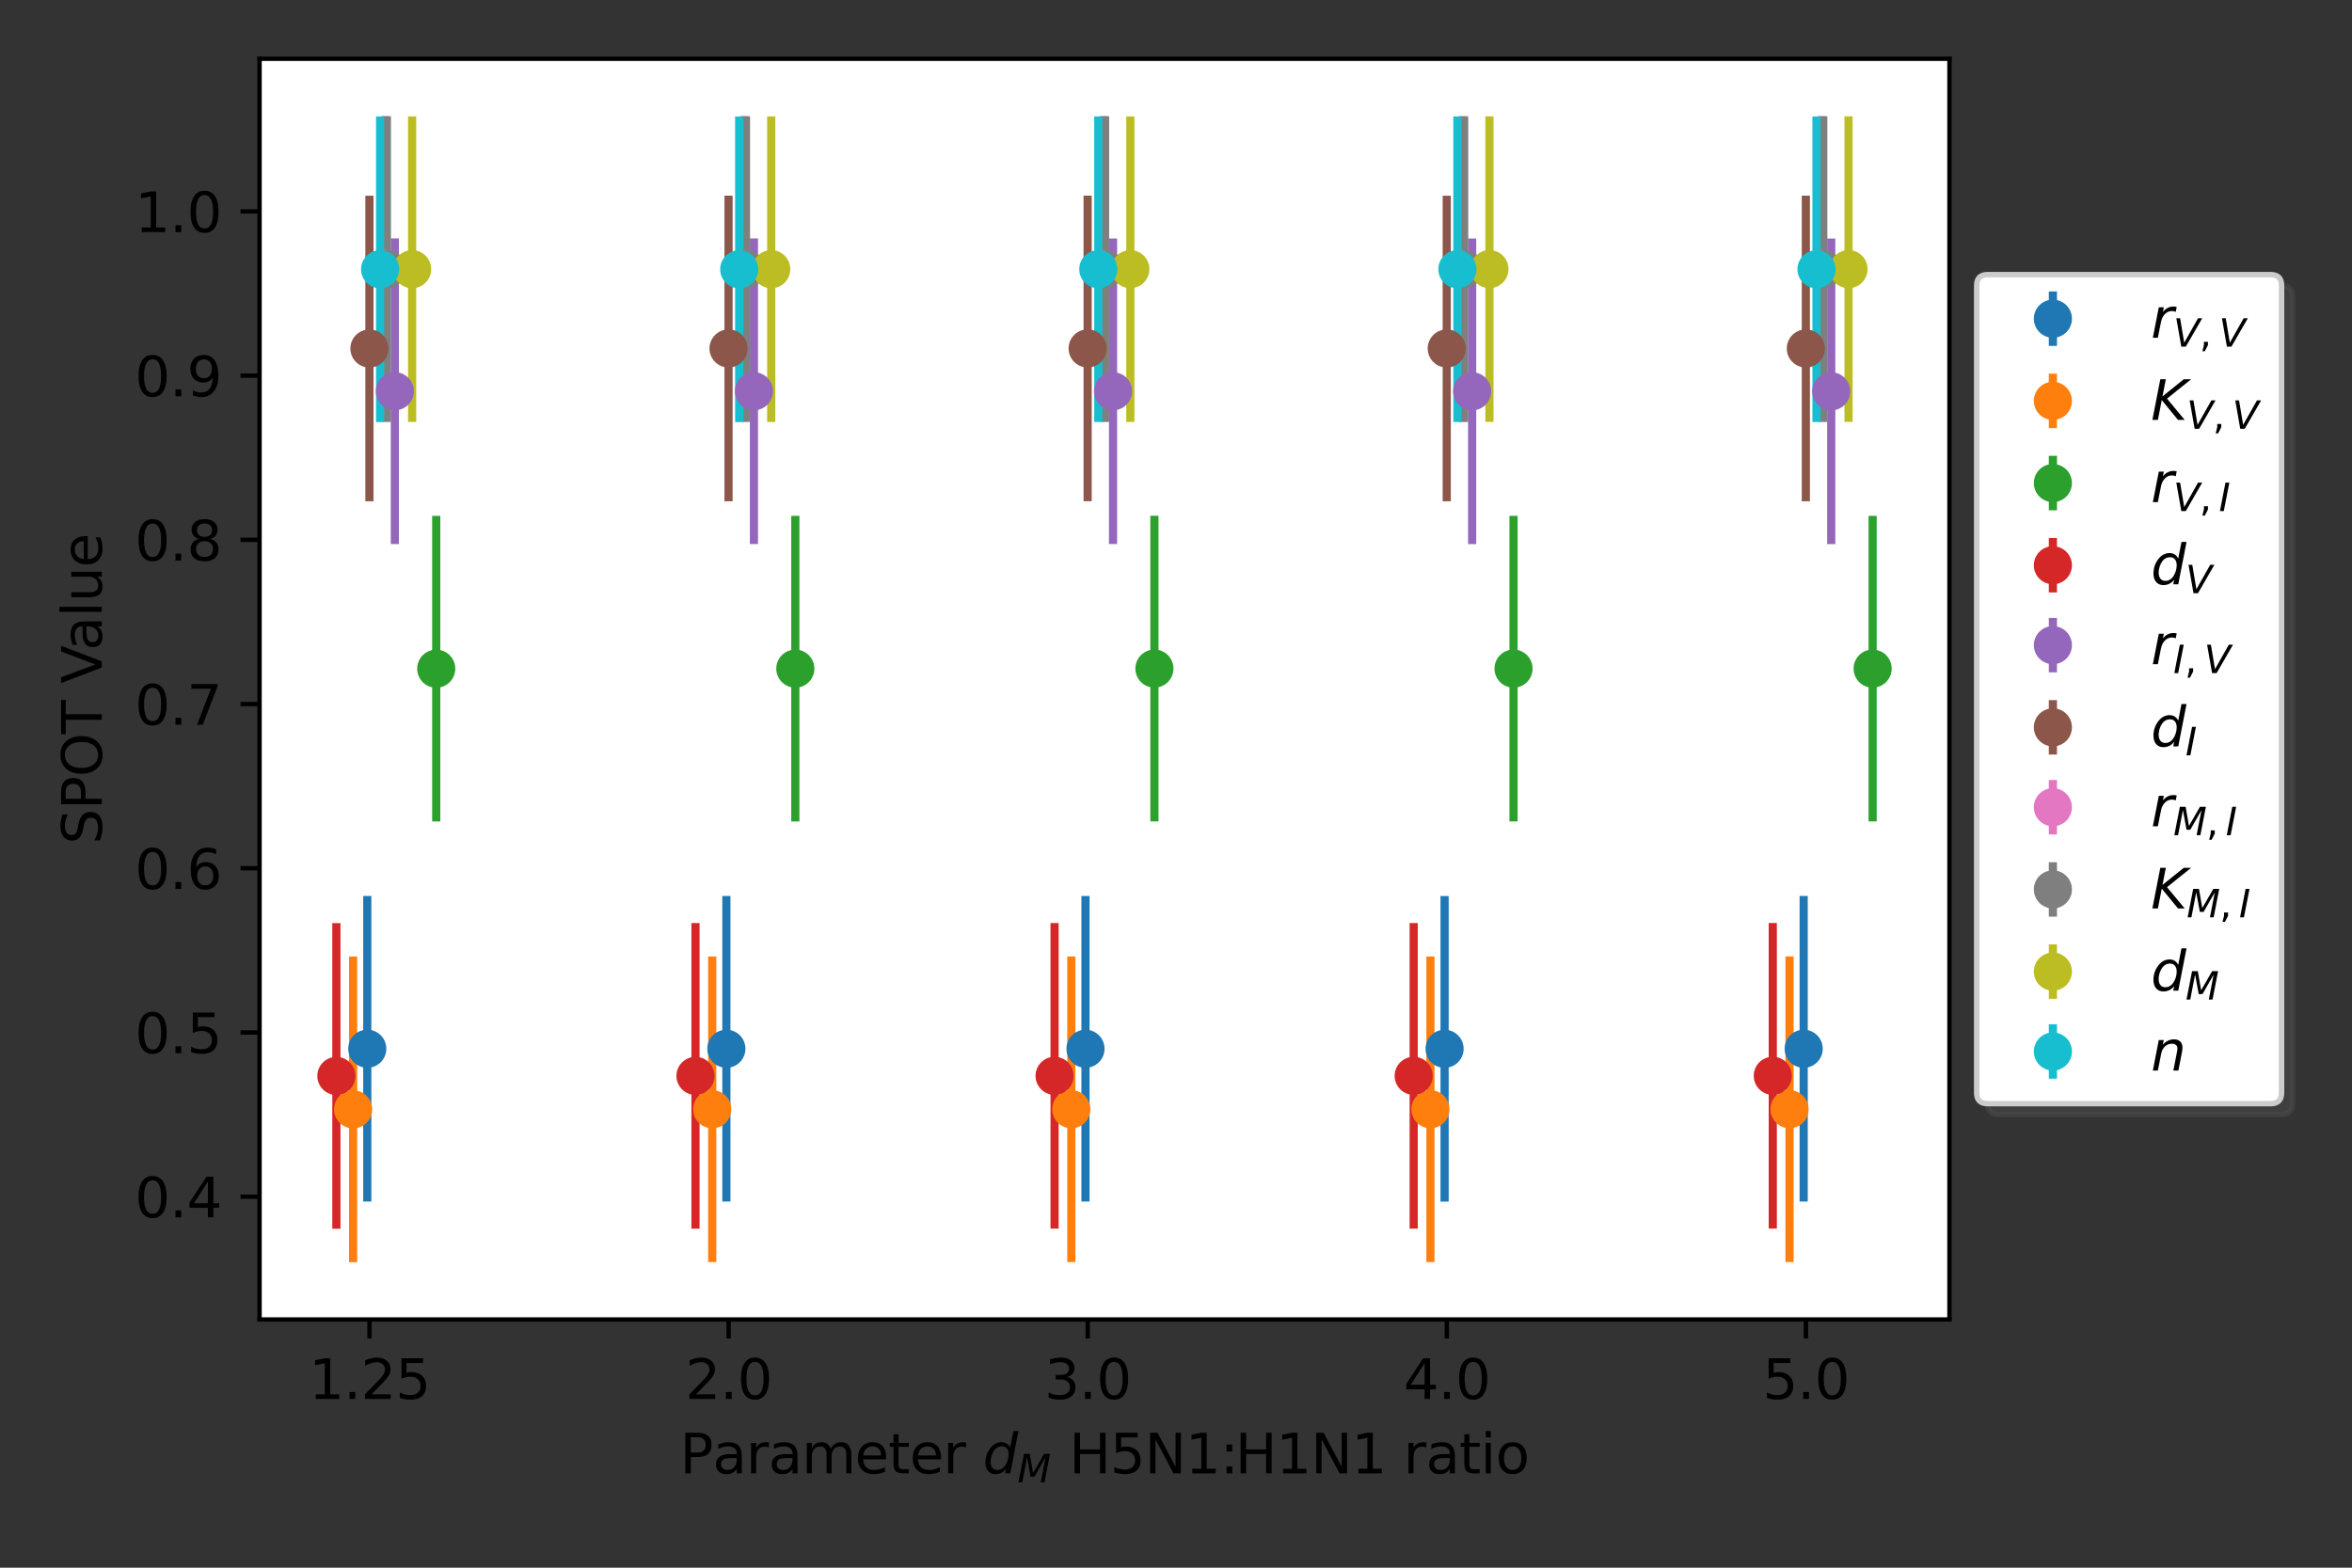 <?xml version="1.0" encoding="utf-8" standalone="no"?>
<!DOCTYPE svg PUBLIC "-//W3C//DTD SVG 1.1//EN"
  "http://www.w3.org/Graphics/SVG/1.1/DTD/svg11.dtd">
<svg height="288pt" version="1.1" viewBox="0 0 432 288" width="432pt" xmlns="http://www.w3.org/2000/svg" xmlns:xlink="http://www.w3.org/1999/xlink">
 <rect x="0" y="0" width="432" height="288" fill="#333333" stroke="none"/>
 <defs>
  <style type="text/css">*{stroke-linecap:butt;stroke-linejoin:round;}</style>
 </defs>
 <g id="figure_1">
  <g id="patch_1">
   <path d="M 0 288 
L 432 288 
L 432 0 
L 0 0 
z
" style="fill:none;"/>
  </g>
  <g id="axes_1">
   <g id="patch_2">
    <path d="M 47.675 242.4 
L 358.062 242.4 
L 358.062 10.8 
L 47.675 10.8 
z
" style="fill:#ffffff;"/>
   </g>
   <g id="matplotlib.axis_1">
    <g id="xtick_1">
     <g id="line2d_1">
      <defs>
       <path d="M 0 0 
L 0 3.5 
" id="m1dfb7a707d" style="stroke:#000000;stroke-width:0.8;"/>
      </defs>
      <g>
       <use style="stroke:#000000;stroke-width:0.8;" x="67.869" xlink:href="#m1dfb7a707d" y="242.4"/>
      </g>
     </g>
     <g id="text_1">
      <!-- 1.25 -->
      <g transform="translate(56.736 256.998)scale(0.1 -0.1)">
       <defs>
        <path d="M 794 531 
L 1825 531 
L 1825 4091 
L 703 3866 
L 703 4441 
L 1819 4666 
L 2450 4666 
L 2450 531 
L 3481 531 
L 3481 0 
L 794 0 
L 794 531 
z
" id="DejaVuSans-31" transform="scale(0.016)"/>
        <path d="M 684 794 
L 1344 794 
L 1344 0 
L 684 0 
L 684 794 
z
" id="DejaVuSans-2e" transform="scale(0.016)"/>
        <path d="M 1228 531 
L 3431 531 
L 3431 0 
L 469 0 
L 469 531 
Q 828 903 1448 1529 
Q 2069 2156 2228 2338 
Q 2531 2678 2651 2914 
Q 2772 3150 2772 3378 
Q 2772 3750 2511 3984 
Q 2250 4219 1831 4219 
Q 1534 4219 1204 4116 
Q 875 4013 500 3803 
L 500 4441 
Q 881 4594 1212 4672 
Q 1544 4750 1819 4750 
Q 2544 4750 2975 4387 
Q 3406 4025 3406 3419 
Q 3406 3131 3298 2873 
Q 3191 2616 2906 2266 
Q 2828 2175 2409 1742 
Q 1991 1309 1228 531 
z
" id="DejaVuSans-32" transform="scale(0.016)"/>
        <path d="M 691 4666 
L 3169 4666 
L 3169 4134 
L 1269 4134 
L 1269 2991 
Q 1406 3038 1543 3061 
Q 1681 3084 1819 3084 
Q 2600 3084 3056 2656 
Q 3513 2228 3513 1497 
Q 3513 744 3044 326 
Q 2575 -91 1722 -91 
Q 1428 -91 1123 -41 
Q 819 9 494 109 
L 494 744 
Q 775 591 1075 516 
Q 1375 441 1709 441 
Q 2250 441 2565 725 
Q 2881 1009 2881 1497 
Q 2881 1984 2565 2268 
Q 2250 2553 1709 2553 
Q 1456 2553 1204 2497 
Q 953 2441 691 2322 
L 691 4666 
z
" id="DejaVuSans-35" transform="scale(0.016)"/>
       </defs>
       <use xlink:href="#DejaVuSans-31"/>
       <use x="63.623" xlink:href="#DejaVuSans-2e"/>
       <use x="95.41" xlink:href="#DejaVuSans-32"/>
       <use x="159.033" xlink:href="#DejaVuSans-35"/>
      </g>
     </g>
    </g>
    <g id="xtick_2">
     <g id="line2d_2">
      <g>
       <use style="stroke:#000000;stroke-width:0.8;" x="133.826" xlink:href="#m1dfb7a707d" y="242.4"/>
      </g>
     </g>
     <g id="text_2">
      <!-- 2.0 -->
      <g transform="translate(125.875 256.998)scale(0.1 -0.1)">
       <defs>
        <path d="M 2034 4250 
Q 1547 4250 1301 3770 
Q 1056 3291 1056 2328 
Q 1056 1369 1301 889 
Q 1547 409 2034 409 
Q 2525 409 2770 889 
Q 3016 1369 3016 2328 
Q 3016 3291 2770 3770 
Q 2525 4250 2034 4250 
z
M 2034 4750 
Q 2819 4750 3233 4129 
Q 3647 3509 3647 2328 
Q 3647 1150 3233 529 
Q 2819 -91 2034 -91 
Q 1250 -91 836 529 
Q 422 1150 422 2328 
Q 422 3509 836 4129 
Q 1250 4750 2034 4750 
z
" id="DejaVuSans-30" transform="scale(0.016)"/>
       </defs>
       <use xlink:href="#DejaVuSans-32"/>
       <use x="63.623" xlink:href="#DejaVuSans-2e"/>
       <use x="95.41" xlink:href="#DejaVuSans-30"/>
      </g>
     </g>
    </g>
    <g id="xtick_3">
     <g id="line2d_3">
      <g>
       <use style="stroke:#000000;stroke-width:0.8;" x="199.784" xlink:href="#m1dfb7a707d" y="242.4"/>
      </g>
     </g>
     <g id="text_3">
      <!-- 3.0 -->
      <g transform="translate(191.832 256.998)scale(0.1 -0.1)">
       <defs>
        <path d="M 2597 2516 
Q 3050 2419 3304 2112 
Q 3559 1806 3559 1356 
Q 3559 666 3084 287 
Q 2609 -91 1734 -91 
Q 1441 -91 1130 -33 
Q 819 25 488 141 
L 488 750 
Q 750 597 1062 519 
Q 1375 441 1716 441 
Q 2309 441 2620 675 
Q 2931 909 2931 1356 
Q 2931 1769 2642 2001 
Q 2353 2234 1838 2234 
L 1294 2234 
L 1294 2753 
L 1863 2753 
Q 2328 2753 2575 2939 
Q 2822 3125 2822 3475 
Q 2822 3834 2567 4026 
Q 2313 4219 1838 4219 
Q 1578 4219 1281 4162 
Q 984 4106 628 3988 
L 628 4550 
Q 988 4650 1302 4700 
Q 1616 4750 1894 4750 
Q 2613 4750 3031 4423 
Q 3450 4097 3450 3541 
Q 3450 3153 3228 2886 
Q 3006 2619 2597 2516 
z
" id="DejaVuSans-33" transform="scale(0.016)"/>
       </defs>
       <use xlink:href="#DejaVuSans-33"/>
       <use x="63.623" xlink:href="#DejaVuSans-2e"/>
       <use x="95.41" xlink:href="#DejaVuSans-30"/>
      </g>
     </g>
    </g>
    <g id="xtick_4">
     <g id="line2d_4">
      <g>
       <use style="stroke:#000000;stroke-width:0.8;" x="265.741" xlink:href="#m1dfb7a707d" y="242.4"/>
      </g>
     </g>
     <g id="text_4">
      <!-- 4.0 -->
      <g transform="translate(257.79 256.998)scale(0.1 -0.1)">
       <defs>
        <path d="M 2419 4116 
L 825 1625 
L 2419 1625 
L 2419 4116 
z
M 2253 4666 
L 3047 4666 
L 3047 1625 
L 3713 1625 
L 3713 1100 
L 3047 1100 
L 3047 0 
L 2419 0 
L 2419 1100 
L 313 1100 
L 313 1709 
L 2253 4666 
z
" id="DejaVuSans-34" transform="scale(0.016)"/>
       </defs>
       <use xlink:href="#DejaVuSans-34"/>
       <use x="63.623" xlink:href="#DejaVuSans-2e"/>
       <use x="95.41" xlink:href="#DejaVuSans-30"/>
      </g>
     </g>
    </g>
    <g id="xtick_5">
     <g id="line2d_5">
      <g>
       <use style="stroke:#000000;stroke-width:0.8;" x="331.699" xlink:href="#m1dfb7a707d" y="242.4"/>
      </g>
     </g>
     <g id="text_5">
      <!-- 5.0 -->
      <g transform="translate(323.747 256.998)scale(0.1 -0.1)">
       <use xlink:href="#DejaVuSans-35"/>
       <use x="63.623" xlink:href="#DejaVuSans-2e"/>
       <use x="95.41" xlink:href="#DejaVuSans-30"/>
      </g>
     </g>
    </g>
    <g id="text_6">
     <!-- Parameter $d_{M}$ H5N1:H1N1 ratio -->
     <g transform="translate(124.868 270.677)scale(0.1 -0.1)">
      <defs>
       <path d="M 1259 4147 
L 1259 2394 
L 2053 2394 
Q 2494 2394 2734 2622 
Q 2975 2850 2975 3272 
Q 2975 3691 2734 3919 
Q 2494 4147 2053 4147 
L 1259 4147 
z
M 628 4666 
L 2053 4666 
Q 2838 4666 3239 4311 
Q 3641 3956 3641 3272 
Q 3641 2581 3239 2228 
Q 2838 1875 2053 1875 
L 1259 1875 
L 1259 0 
L 628 0 
L 628 4666 
z
" id="DejaVuSans-50" transform="scale(0.016)"/>
       <path d="M 2194 1759 
Q 1497 1759 1228 1600 
Q 959 1441 959 1056 
Q 959 750 1161 570 
Q 1363 391 1709 391 
Q 2188 391 2477 730 
Q 2766 1069 2766 1631 
L 2766 1759 
L 2194 1759 
z
M 3341 1997 
L 3341 0 
L 2766 0 
L 2766 531 
Q 2569 213 2275 61 
Q 1981 -91 1556 -91 
Q 1019 -91 701 211 
Q 384 513 384 1019 
Q 384 1609 779 1909 
Q 1175 2209 1959 2209 
L 2766 2209 
L 2766 2266 
Q 2766 2663 2505 2880 
Q 2244 3097 1772 3097 
Q 1472 3097 1187 3025 
Q 903 2953 641 2809 
L 641 3341 
Q 956 3463 1253 3523 
Q 1550 3584 1831 3584 
Q 2591 3584 2966 3190 
Q 3341 2797 3341 1997 
z
" id="DejaVuSans-61" transform="scale(0.016)"/>
       <path d="M 2631 2963 
Q 2534 3019 2420 3045 
Q 2306 3072 2169 3072 
Q 1681 3072 1420 2755 
Q 1159 2438 1159 1844 
L 1159 0 
L 581 0 
L 581 3500 
L 1159 3500 
L 1159 2956 
Q 1341 3275 1631 3429 
Q 1922 3584 2338 3584 
Q 2397 3584 2469 3576 
Q 2541 3569 2628 3553 
L 2631 2963 
z
" id="DejaVuSans-72" transform="scale(0.016)"/>
       <path d="M 3328 2828 
Q 3544 3216 3844 3400 
Q 4144 3584 4550 3584 
Q 5097 3584 5394 3201 
Q 5691 2819 5691 2113 
L 5691 0 
L 5113 0 
L 5113 2094 
Q 5113 2597 4934 2840 
Q 4756 3084 4391 3084 
Q 3944 3084 3684 2787 
Q 3425 2491 3425 1978 
L 3425 0 
L 2847 0 
L 2847 2094 
Q 2847 2600 2669 2842 
Q 2491 3084 2119 3084 
Q 1678 3084 1418 2786 
Q 1159 2488 1159 1978 
L 1159 0 
L 581 0 
L 581 3500 
L 1159 3500 
L 1159 2956 
Q 1356 3278 1631 3431 
Q 1906 3584 2284 3584 
Q 2666 3584 2933 3390 
Q 3200 3197 3328 2828 
z
" id="DejaVuSans-6d" transform="scale(0.016)"/>
       <path d="M 3597 1894 
L 3597 1613 
L 953 1613 
Q 991 1019 1311 708 
Q 1631 397 2203 397 
Q 2534 397 2845 478 
Q 3156 559 3463 722 
L 3463 178 
Q 3153 47 2828 -22 
Q 2503 -91 2169 -91 
Q 1331 -91 842 396 
Q 353 884 353 1716 
Q 353 2575 817 3079 
Q 1281 3584 2069 3584 
Q 2775 3584 3186 3129 
Q 3597 2675 3597 1894 
z
M 3022 2063 
Q 3016 2534 2758 2815 
Q 2500 3097 2075 3097 
Q 1594 3097 1305 2825 
Q 1016 2553 972 2059 
L 3022 2063 
z
" id="DejaVuSans-65" transform="scale(0.016)"/>
       <path d="M 1172 4494 
L 1172 3500 
L 2356 3500 
L 2356 3053 
L 1172 3053 
L 1172 1153 
Q 1172 725 1289 603 
Q 1406 481 1766 481 
L 2356 481 
L 2356 0 
L 1766 0 
Q 1100 0 847 248 
Q 594 497 594 1153 
L 594 3053 
L 172 3053 
L 172 3500 
L 594 3500 
L 594 4494 
L 1172 4494 
z
" id="DejaVuSans-74" transform="scale(0.016)"/>
       <path id="DejaVuSans-20" transform="scale(0.016)"/>
       <path d="M 2675 525 
Q 2444 222 2128 65 
Q 1813 -91 1428 -91 
Q 903 -91 598 267 
Q 294 625 294 1247 
Q 294 1766 478 2236 
Q 663 2706 1013 3078 
Q 1244 3325 1534 3454 
Q 1825 3584 2144 3584 
Q 2481 3584 2739 3421 
Q 2997 3259 3138 2956 
L 3513 4863 
L 4091 4863 
L 3144 0 
L 2566 0 
L 2675 525 
z
M 891 1350 
Q 891 897 1095 644 
Q 1300 391 1663 391 
Q 1931 391 2161 520 
Q 2391 650 2566 903 
Q 2750 1166 2856 1509 
Q 2963 1853 2963 2188 
Q 2963 2622 2758 2865 
Q 2553 3109 2194 3109 
Q 1922 3109 1687 2981 
Q 1453 2853 1288 2613 
Q 1106 2353 998 2009 
Q 891 1666 891 1350 
z
" id="DejaVuSans-Oblique-64" transform="scale(0.016)"/>
       <path d="M 1081 4666 
L 2028 4666 
L 2572 1522 
L 4378 4666 
L 5350 4666 
L 4441 0 
L 3828 0 
L 4622 4091 
L 2791 897 
L 2175 897 
L 1581 4103 
L 788 0 
L 172 0 
L 1081 4666 
z
" id="DejaVuSans-Oblique-4d" transform="scale(0.016)"/>
       <path d="M 628 4666 
L 1259 4666 
L 1259 2753 
L 3553 2753 
L 3553 4666 
L 4184 4666 
L 4184 0 
L 3553 0 
L 3553 2222 
L 1259 2222 
L 1259 0 
L 628 0 
L 628 4666 
z
" id="DejaVuSans-48" transform="scale(0.016)"/>
       <path d="M 628 4666 
L 1478 4666 
L 3547 763 
L 3547 4666 
L 4159 4666 
L 4159 0 
L 3309 0 
L 1241 3903 
L 1241 0 
L 628 0 
L 628 4666 
z
" id="DejaVuSans-4e" transform="scale(0.016)"/>
       <path d="M 750 794 
L 1409 794 
L 1409 0 
L 750 0 
L 750 794 
z
M 750 3309 
L 1409 3309 
L 1409 2516 
L 750 2516 
L 750 3309 
z
" id="DejaVuSans-3a" transform="scale(0.016)"/>
       <path d="M 603 3500 
L 1178 3500 
L 1178 0 
L 603 0 
L 603 3500 
z
M 603 4863 
L 1178 4863 
L 1178 4134 
L 603 4134 
L 603 4863 
z
" id="DejaVuSans-69" transform="scale(0.016)"/>
       <path d="M 1959 3097 
Q 1497 3097 1228 2736 
Q 959 2375 959 1747 
Q 959 1119 1226 758 
Q 1494 397 1959 397 
Q 2419 397 2687 759 
Q 2956 1122 2956 1747 
Q 2956 2369 2687 2733 
Q 2419 3097 1959 3097 
z
M 1959 3584 
Q 2709 3584 3137 3096 
Q 3566 2609 3566 1747 
Q 3566 888 3137 398 
Q 2709 -91 1959 -91 
Q 1206 -91 779 398 
Q 353 888 353 1747 
Q 353 2609 779 3096 
Q 1206 3584 1959 3584 
z
" id="DejaVuSans-6f" transform="scale(0.016)"/>
      </defs>
      <use transform="translate(0 0.016)" xlink:href="#DejaVuSans-50"/>
      <use transform="translate(60.303 0.016)" xlink:href="#DejaVuSans-61"/>
      <use transform="translate(121.582 0.016)" xlink:href="#DejaVuSans-72"/>
      <use transform="translate(162.695 0.016)" xlink:href="#DejaVuSans-61"/>
      <use transform="translate(223.975 0.016)" xlink:href="#DejaVuSans-6d"/>
      <use transform="translate(321.387 0.016)" xlink:href="#DejaVuSans-65"/>
      <use transform="translate(382.91 0.016)" xlink:href="#DejaVuSans-74"/>
      <use transform="translate(422.119 0.016)" xlink:href="#DejaVuSans-65"/>
      <use transform="translate(483.643 0.016)" xlink:href="#DejaVuSans-72"/>
      <use transform="translate(524.756 0.016)" xlink:href="#DejaVuSans-20"/>
      <use transform="translate(556.543 0.016)" xlink:href="#DejaVuSans-Oblique-64"/>
      <use transform="translate(620.02 -16.391)scale(0.7)" xlink:href="#DejaVuSans-Oblique-4d"/>
      <use transform="translate(683.149 0.016)" xlink:href="#DejaVuSans-20"/>
      <use transform="translate(714.937 0.016)" xlink:href="#DejaVuSans-48"/>
      <use transform="translate(790.132 0.016)" xlink:href="#DejaVuSans-35"/>
      <use transform="translate(853.755 0.016)" xlink:href="#DejaVuSans-4e"/>
      <use transform="translate(928.56 0.016)" xlink:href="#DejaVuSans-31"/>
      <use transform="translate(992.183 0.016)" xlink:href="#DejaVuSans-3a"/>
      <use transform="translate(1019.999 0.016)" xlink:href="#DejaVuSans-48"/>
      <use transform="translate(1095.194 0.016)" xlink:href="#DejaVuSans-31"/>
      <use transform="translate(1158.817 0.016)" xlink:href="#DejaVuSans-4e"/>
      <use transform="translate(1233.622 0.016)" xlink:href="#DejaVuSans-31"/>
      <use transform="translate(1297.245 0.016)" xlink:href="#DejaVuSans-20"/>
      <use transform="translate(1329.032 0.016)" xlink:href="#DejaVuSans-72"/>
      <use transform="translate(1370.146 0.016)" xlink:href="#DejaVuSans-61"/>
      <use transform="translate(1431.425 0.016)" xlink:href="#DejaVuSans-74"/>
      <use transform="translate(1470.634 0.016)" xlink:href="#DejaVuSans-69"/>
      <use transform="translate(1498.417 0.016)" xlink:href="#DejaVuSans-6f"/>
     </g>
    </g>
   </g>
   <g id="matplotlib.axis_2">
    <g id="ytick_1">
     <g id="line2d_6">
      <defs>
       <path d="M 0 0 
L -3.5 0 
" id="mc4b3c82230" style="stroke:#000000;stroke-width:0.8;"/>
      </defs>
      <g>
       <use style="stroke:#000000;stroke-width:0.8;" x="47.675" xlink:href="#mc4b3c82230" y="219.842"/>
      </g>
     </g>
     <g id="text_7">
      <!-- 0.4 -->
      <g transform="translate(24.772 223.641)scale(0.1 -0.1)">
       <use xlink:href="#DejaVuSans-30"/>
       <use x="63.623" xlink:href="#DejaVuSans-2e"/>
       <use x="95.41" xlink:href="#DejaVuSans-34"/>
      </g>
     </g>
    </g>
    <g id="ytick_2">
     <g id="line2d_7">
      <g>
       <use style="stroke:#000000;stroke-width:0.8;" x="47.675" xlink:href="#mc4b3c82230" y="189.675"/>
      </g>
     </g>
     <g id="text_8">
      <!-- 0.5 -->
      <g transform="translate(24.772 193.474)scale(0.1 -0.1)">
       <use xlink:href="#DejaVuSans-30"/>
       <use x="63.623" xlink:href="#DejaVuSans-2e"/>
       <use x="95.41" xlink:href="#DejaVuSans-35"/>
      </g>
     </g>
    </g>
    <g id="ytick_3">
     <g id="line2d_8">
      <g>
       <use style="stroke:#000000;stroke-width:0.8;" x="47.675" xlink:href="#mc4b3c82230" y="159.508"/>
      </g>
     </g>
     <g id="text_9">
      <!-- 0.6 -->
      <g transform="translate(24.772 163.308)scale(0.1 -0.1)">
       <defs>
        <path d="M 2113 2584 
Q 1688 2584 1439 2293 
Q 1191 2003 1191 1497 
Q 1191 994 1439 701 
Q 1688 409 2113 409 
Q 2538 409 2786 701 
Q 3034 994 3034 1497 
Q 3034 2003 2786 2293 
Q 2538 2584 2113 2584 
z
M 3366 4563 
L 3366 3988 
Q 3128 4100 2886 4159 
Q 2644 4219 2406 4219 
Q 1781 4219 1451 3797 
Q 1122 3375 1075 2522 
Q 1259 2794 1537 2939 
Q 1816 3084 2150 3084 
Q 2853 3084 3261 2657 
Q 3669 2231 3669 1497 
Q 3669 778 3244 343 
Q 2819 -91 2113 -91 
Q 1303 -91 875 529 
Q 447 1150 447 2328 
Q 447 3434 972 4092 
Q 1497 4750 2381 4750 
Q 2619 4750 2861 4703 
Q 3103 4656 3366 4563 
z
" id="DejaVuSans-36" transform="scale(0.016)"/>
       </defs>
       <use xlink:href="#DejaVuSans-30"/>
       <use x="63.623" xlink:href="#DejaVuSans-2e"/>
       <use x="95.41" xlink:href="#DejaVuSans-36"/>
      </g>
     </g>
    </g>
    <g id="ytick_4">
     <g id="line2d_9">
      <g>
       <use style="stroke:#000000;stroke-width:0.8;" x="47.675" xlink:href="#mc4b3c82230" y="129.342"/>
      </g>
     </g>
     <g id="text_10">
      <!-- 0.7 -->
      <g transform="translate(24.772 133.141)scale(0.1 -0.1)">
       <defs>
        <path d="M 525 4666 
L 3525 4666 
L 3525 4397 
L 1831 0 
L 1172 0 
L 2766 4134 
L 525 4134 
L 525 4666 
z
" id="DejaVuSans-37" transform="scale(0.016)"/>
       </defs>
       <use xlink:href="#DejaVuSans-30"/>
       <use x="63.623" xlink:href="#DejaVuSans-2e"/>
       <use x="95.41" xlink:href="#DejaVuSans-37"/>
      </g>
     </g>
    </g>
    <g id="ytick_5">
     <g id="line2d_10">
      <g>
       <use style="stroke:#000000;stroke-width:0.8;" x="47.675" xlink:href="#mc4b3c82230" y="99.175"/>
      </g>
     </g>
     <g id="text_11">
      <!-- 0.8 -->
      <g transform="translate(24.772 102.974)scale(0.1 -0.1)">
       <defs>
        <path d="M 2034 2216 
Q 1584 2216 1326 1975 
Q 1069 1734 1069 1313 
Q 1069 891 1326 650 
Q 1584 409 2034 409 
Q 2484 409 2743 651 
Q 3003 894 3003 1313 
Q 3003 1734 2745 1975 
Q 2488 2216 2034 2216 
z
M 1403 2484 
Q 997 2584 770 2862 
Q 544 3141 544 3541 
Q 544 4100 942 4425 
Q 1341 4750 2034 4750 
Q 2731 4750 3128 4425 
Q 3525 4100 3525 3541 
Q 3525 3141 3298 2862 
Q 3072 2584 2669 2484 
Q 3125 2378 3379 2068 
Q 3634 1759 3634 1313 
Q 3634 634 3220 271 
Q 2806 -91 2034 -91 
Q 1263 -91 848 271 
Q 434 634 434 1313 
Q 434 1759 690 2068 
Q 947 2378 1403 2484 
z
M 1172 3481 
Q 1172 3119 1398 2916 
Q 1625 2713 2034 2713 
Q 2441 2713 2670 2916 
Q 2900 3119 2900 3481 
Q 2900 3844 2670 4047 
Q 2441 4250 2034 4250 
Q 1625 4250 1398 4047 
Q 1172 3844 1172 3481 
z
" id="DejaVuSans-38" transform="scale(0.016)"/>
       </defs>
       <use xlink:href="#DejaVuSans-30"/>
       <use x="63.623" xlink:href="#DejaVuSans-2e"/>
       <use x="95.41" xlink:href="#DejaVuSans-38"/>
      </g>
     </g>
    </g>
    <g id="ytick_6">
     <g id="line2d_11">
      <g>
       <use style="stroke:#000000;stroke-width:0.8;" x="47.675" xlink:href="#mc4b3c82230" y="69.008"/>
      </g>
     </g>
     <g id="text_12">
      <!-- 0.9 -->
      <g transform="translate(24.772 72.807)scale(0.1 -0.1)">
       <defs>
        <path d="M 703 97 
L 703 672 
Q 941 559 1184 500 
Q 1428 441 1663 441 
Q 2288 441 2617 861 
Q 2947 1281 2994 2138 
Q 2813 1869 2534 1725 
Q 2256 1581 1919 1581 
Q 1219 1581 811 2004 
Q 403 2428 403 3163 
Q 403 3881 828 4315 
Q 1253 4750 1959 4750 
Q 2769 4750 3195 4129 
Q 3622 3509 3622 2328 
Q 3622 1225 3098 567 
Q 2575 -91 1691 -91 
Q 1453 -91 1209 -44 
Q 966 3 703 97 
z
M 1959 2075 
Q 2384 2075 2632 2365 
Q 2881 2656 2881 3163 
Q 2881 3666 2632 3958 
Q 2384 4250 1959 4250 
Q 1534 4250 1286 3958 
Q 1038 3666 1038 3163 
Q 1038 2656 1286 2365 
Q 1534 2075 1959 2075 
z
" id="DejaVuSans-39" transform="scale(0.016)"/>
       </defs>
       <use xlink:href="#DejaVuSans-30"/>
       <use x="63.623" xlink:href="#DejaVuSans-2e"/>
       <use x="95.41" xlink:href="#DejaVuSans-39"/>
      </g>
     </g>
    </g>
    <g id="ytick_7">
     <g id="line2d_12">
      <g>
       <use style="stroke:#000000;stroke-width:0.8;" x="47.675" xlink:href="#mc4b3c82230" y="38.841"/>
      </g>
     </g>
     <g id="text_13">
      <!-- 1.0 -->
      <g transform="translate(24.772 42.64)scale(0.1 -0.1)">
       <use xlink:href="#DejaVuSans-31"/>
       <use x="63.623" xlink:href="#DejaVuSans-2e"/>
       <use x="95.41" xlink:href="#DejaVuSans-30"/>
      </g>
     </g>
    </g>
    <g id="text_14">
     <!-- SPOT Value -->
     <g transform="translate(18.692 155.099)rotate(-90)scale(0.1 -0.1)">
      <defs>
       <path d="M 3425 4513 
L 3425 3897 
Q 3066 4069 2747 4153 
Q 2428 4238 2131 4238 
Q 1616 4238 1336 4038 
Q 1056 3838 1056 3469 
Q 1056 3159 1242 3001 
Q 1428 2844 1947 2747 
L 2328 2669 
Q 3034 2534 3370 2195 
Q 3706 1856 3706 1288 
Q 3706 609 3251 259 
Q 2797 -91 1919 -91 
Q 1588 -91 1214 -16 
Q 841 59 441 206 
L 441 856 
Q 825 641 1194 531 
Q 1563 422 1919 422 
Q 2459 422 2753 634 
Q 3047 847 3047 1241 
Q 3047 1584 2836 1778 
Q 2625 1972 2144 2069 
L 1759 2144 
Q 1053 2284 737 2584 
Q 422 2884 422 3419 
Q 422 4038 858 4394 
Q 1294 4750 2059 4750 
Q 2388 4750 2728 4690 
Q 3069 4631 3425 4513 
z
" id="DejaVuSans-53" transform="scale(0.016)"/>
       <path d="M 2522 4238 
Q 1834 4238 1429 3725 
Q 1025 3213 1025 2328 
Q 1025 1447 1429 934 
Q 1834 422 2522 422 
Q 3209 422 3611 934 
Q 4013 1447 4013 2328 
Q 4013 3213 3611 3725 
Q 3209 4238 2522 4238 
z
M 2522 4750 
Q 3503 4750 4090 4092 
Q 4678 3434 4678 2328 
Q 4678 1225 4090 567 
Q 3503 -91 2522 -91 
Q 1538 -91 948 565 
Q 359 1222 359 2328 
Q 359 3434 948 4092 
Q 1538 4750 2522 4750 
z
" id="DejaVuSans-4f" transform="scale(0.016)"/>
       <path d="M -19 4666 
L 3928 4666 
L 3928 4134 
L 2272 4134 
L 2272 0 
L 1638 0 
L 1638 4134 
L -19 4134 
L -19 4666 
z
" id="DejaVuSans-54" transform="scale(0.016)"/>
       <path d="M 1831 0 
L 50 4666 
L 709 4666 
L 2188 738 
L 3669 4666 
L 4325 4666 
L 2547 0 
L 1831 0 
z
" id="DejaVuSans-56" transform="scale(0.016)"/>
       <path d="M 603 4863 
L 1178 4863 
L 1178 0 
L 603 0 
L 603 4863 
z
" id="DejaVuSans-6c" transform="scale(0.016)"/>
       <path d="M 544 1381 
L 544 3500 
L 1119 3500 
L 1119 1403 
Q 1119 906 1312 657 
Q 1506 409 1894 409 
Q 2359 409 2629 706 
Q 2900 1003 2900 1516 
L 2900 3500 
L 3475 3500 
L 3475 0 
L 2900 0 
L 2900 538 
Q 2691 219 2414 64 
Q 2138 -91 1772 -91 
Q 1169 -91 856 284 
Q 544 659 544 1381 
z
M 1991 3584 
L 1991 3584 
z
" id="DejaVuSans-75" transform="scale(0.016)"/>
      </defs>
      <use xlink:href="#DejaVuSans-53"/>
      <use x="63.477" xlink:href="#DejaVuSans-50"/>
      <use x="123.779" xlink:href="#DejaVuSans-4f"/>
      <use x="202.49" xlink:href="#DejaVuSans-54"/>
      <use x="263.574" xlink:href="#DejaVuSans-20"/>
      <use x="295.361" xlink:href="#DejaVuSans-56"/>
      <use x="356.02" xlink:href="#DejaVuSans-61"/>
      <use x="417.299" xlink:href="#DejaVuSans-6c"/>
      <use x="445.082" xlink:href="#DejaVuSans-75"/>
      <use x="508.461" xlink:href="#DejaVuSans-65"/>
     </g>
    </g>
   </g>
   <g id="LineCollection_1">
    <path clip-path="url(#paddb644dd9)" d="M 67.459 220.735 
L 67.459 164.592 
" style="fill:none;stroke:#1f77b4;stroke-width:1.5;"/>
    <path clip-path="url(#paddb644dd9)" d="M 133.416 220.738 
L 133.416 164.595 
" style="fill:none;stroke:#1f77b4;stroke-width:1.5;"/>
    <path clip-path="url(#paddb644dd9)" d="M 199.374 220.738 
L 199.374 164.597 
" style="fill:none;stroke:#1f77b4;stroke-width:1.5;"/>
    <path clip-path="url(#paddb644dd9)" d="M 265.331 220.744 
L 265.331 164.604 
" style="fill:none;stroke:#1f77b4;stroke-width:1.5;"/>
    <path clip-path="url(#paddb644dd9)" d="M 331.288 220.737 
L 331.288 164.597 
" style="fill:none;stroke:#1f77b4;stroke-width:1.5;"/>
   </g>
   <g id="LineCollection_2">
    <path clip-path="url(#paddb644dd9)" d="M 64.861 231.873 
L 64.861 175.73 
" style="fill:none;stroke:#ff7f0e;stroke-width:1.5;"/>
    <path clip-path="url(#paddb644dd9)" d="M 130.818 231.855 
L 130.818 175.712 
" style="fill:none;stroke:#ff7f0e;stroke-width:1.5;"/>
    <path clip-path="url(#paddb644dd9)" d="M 196.775 231.851 
L 196.775 175.71 
" style="fill:none;stroke:#ff7f0e;stroke-width:1.5;"/>
    <path clip-path="url(#paddb644dd9)" d="M 262.733 231.851 
L 262.733 175.711 
" style="fill:none;stroke:#ff7f0e;stroke-width:1.5;"/>
    <path clip-path="url(#paddb644dd9)" d="M 328.69 231.844 
L 328.69 175.704 
" style="fill:none;stroke:#ff7f0e;stroke-width:1.5;"/>
   </g>
   <g id="LineCollection_3">
    <path clip-path="url(#paddb644dd9)" d="M 80.124 150.917 
L 80.124 94.774 
" style="fill:none;stroke:#2ca02c;stroke-width:1.5;"/>
    <path clip-path="url(#paddb644dd9)" d="M 146.081 150.907 
L 146.081 94.764 
" style="fill:none;stroke:#2ca02c;stroke-width:1.5;"/>
    <path clip-path="url(#paddb644dd9)" d="M 212.038 150.896 
L 212.038 94.755 
" style="fill:none;stroke:#2ca02c;stroke-width:1.5;"/>
    <path clip-path="url(#paddb644dd9)" d="M 277.996 150.901 
L 277.996 94.761 
" style="fill:none;stroke:#2ca02c;stroke-width:1.5;"/>
    <path clip-path="url(#paddb644dd9)" d="M 343.953 150.901 
L 343.953 94.761 
" style="fill:none;stroke:#2ca02c;stroke-width:1.5;"/>
   </g>
   <g id="LineCollection_4">
    <path clip-path="url(#paddb644dd9)" d="M 61.783 225.733 
L 61.783 169.59 
" style="fill:none;stroke:#d62728;stroke-width:1.5;"/>
    <path clip-path="url(#paddb644dd9)" d="M 127.741 225.72 
L 127.741 169.578 
" style="fill:none;stroke:#d62728;stroke-width:1.5;"/>
    <path clip-path="url(#paddb644dd9)" d="M 193.698 225.712 
L 193.698 169.571 
" style="fill:none;stroke:#d62728;stroke-width:1.5;"/>
    <path clip-path="url(#paddb644dd9)" d="M 259.656 225.71 
L 259.656 169.57 
" style="fill:none;stroke:#d62728;stroke-width:1.5;"/>
    <path clip-path="url(#paddb644dd9)" d="M 325.613 225.702 
L 325.613 169.562 
" style="fill:none;stroke:#d62728;stroke-width:1.5;"/>
   </g>
   <g id="LineCollection_5">
    <path clip-path="url(#paddb644dd9)" d="M 72.522 99.945 
L 72.522 43.802 
" style="fill:none;stroke:#9467bd;stroke-width:1.5;"/>
    <path clip-path="url(#paddb644dd9)" d="M 138.479 99.946 
L 138.479 43.803 
" style="fill:none;stroke:#9467bd;stroke-width:1.5;"/>
    <path clip-path="url(#paddb644dd9)" d="M 204.436 99.946 
L 204.436 43.805 
" style="fill:none;stroke:#9467bd;stroke-width:1.5;"/>
    <path clip-path="url(#paddb644dd9)" d="M 270.394 99.954 
L 270.394 43.815 
" style="fill:none;stroke:#9467bd;stroke-width:1.5;"/>
    <path clip-path="url(#paddb644dd9)" d="M 336.351 99.963 
L 336.351 43.823 
" style="fill:none;stroke:#9467bd;stroke-width:1.5;"/>
   </g>
   <g id="LineCollection_6">
    <path clip-path="url(#paddb644dd9)" d="M 67.854 92.093 
L 67.854 35.95 
" style="fill:none;stroke:#8c564b;stroke-width:1.5;"/>
    <path clip-path="url(#paddb644dd9)" d="M 133.812 92.087 
L 133.812 35.944 
" style="fill:none;stroke:#8c564b;stroke-width:1.5;"/>
    <path clip-path="url(#paddb644dd9)" d="M 199.769 92.081 
L 199.769 35.94 
" style="fill:none;stroke:#8c564b;stroke-width:1.5;"/>
    <path clip-path="url(#paddb644dd9)" d="M 265.727 92.089 
L 265.727 35.949 
" style="fill:none;stroke:#8c564b;stroke-width:1.5;"/>
    <path clip-path="url(#paddb644dd9)" d="M 331.684 92.087 
L 331.684 35.947 
" style="fill:none;stroke:#8c564b;stroke-width:1.5;"/>
   </g>
   <g id="LineCollection_7">
    <path clip-path="url(#paddb644dd9)" d="M 70.753 77.466 
L 70.753 21.327 
" style="fill:none;stroke:#e377c2;stroke-width:1.5;"/>
    <path clip-path="url(#paddb644dd9)" d="M 136.711 77.477 
L 136.711 21.339 
" style="fill:none;stroke:#e377c2;stroke-width:1.5;"/>
    <path clip-path="url(#paddb644dd9)" d="M 202.668 77.482 
L 202.668 21.345 
" style="fill:none;stroke:#e377c2;stroke-width:1.5;"/>
    <path clip-path="url(#paddb644dd9)" d="M 268.625 77.478 
L 268.625 21.342 
" style="fill:none;stroke:#e377c2;stroke-width:1.5;"/>
    <path clip-path="url(#paddb644dd9)" d="M 334.583 77.476 
L 334.583 21.34 
" style="fill:none;stroke:#e377c2;stroke-width:1.5;"/>
   </g>
   <g id="LineCollection_8">
    <path clip-path="url(#paddb644dd9)" d="M 71.06 77.505 
L 71.06 21.366 
" style="fill:none;stroke:#7f7f7f;stroke-width:1.5;"/>
    <path clip-path="url(#paddb644dd9)" d="M 137.017 77.512 
L 137.017 21.374 
" style="fill:none;stroke:#7f7f7f;stroke-width:1.5;"/>
    <path clip-path="url(#paddb644dd9)" d="M 202.975 77.497 
L 202.975 21.36 
" style="fill:none;stroke:#7f7f7f;stroke-width:1.5;"/>
    <path clip-path="url(#paddb644dd9)" d="M 268.932 77.504 
L 268.932 21.368 
" style="fill:none;stroke:#7f7f7f;stroke-width:1.5;"/>
    <path clip-path="url(#paddb644dd9)" d="M 334.89 77.507 
L 334.89 21.372 
" style="fill:none;stroke:#7f7f7f;stroke-width:1.5;"/>
   </g>
   <g id="LineCollection_9">
    <path clip-path="url(#paddb644dd9)" d="M 75.696 77.518 
L 75.696 21.379 
" style="fill:none;stroke:#bcbd22;stroke-width:1.5;"/>
    <path clip-path="url(#paddb644dd9)" d="M 141.654 77.521 
L 141.654 21.382 
" style="fill:none;stroke:#bcbd22;stroke-width:1.5;"/>
    <path clip-path="url(#paddb644dd9)" d="M 207.611 77.514 
L 207.611 21.378 
" style="fill:none;stroke:#bcbd22;stroke-width:1.5;"/>
    <path clip-path="url(#paddb644dd9)" d="M 273.568 77.507 
L 273.568 21.371 
" style="fill:none;stroke:#bcbd22;stroke-width:1.5;"/>
    <path clip-path="url(#paddb644dd9)" d="M 339.526 77.508 
L 339.526 21.373 
" style="fill:none;stroke:#bcbd22;stroke-width:1.5;"/>
   </g>
   <g id="LineCollection_10">
    <path clip-path="url(#paddb644dd9)" d="M 69.814 77.537 
L 69.814 21.398 
" style="fill:none;stroke:#17becf;stroke-width:1.5;"/>
    <path clip-path="url(#paddb644dd9)" d="M 135.771 77.54 
L 135.771 21.402 
" style="fill:none;stroke:#17becf;stroke-width:1.5;"/>
    <path clip-path="url(#paddb644dd9)" d="M 201.729 77.522 
L 201.729 21.385 
" style="fill:none;stroke:#17becf;stroke-width:1.5;"/>
    <path clip-path="url(#paddb644dd9)" d="M 267.686 77.526 
L 267.686 21.39 
" style="fill:none;stroke:#17becf;stroke-width:1.5;"/>
    <path clip-path="url(#paddb644dd9)" d="M 333.643 77.53 
L 333.643 21.394 
" style="fill:none;stroke:#17becf;stroke-width:1.5;"/>
   </g>
   <g id="line2d_13">
    <defs>
     <path d="M 0 3 
C 0.796 3 1.559 2.684 2.121 2.121 
C 2.684 1.559 3 0.796 3 0 
C 3 -0.796 2.684 -1.559 2.121 -2.121 
C 1.559 -2.684 0.796 -3 0 -3 
C -0.796 -3 -1.559 -2.684 -2.121 -2.121 
C -2.684 -1.559 -3 -0.796 -3 0 
C -3 0.796 -2.684 1.559 -2.121 2.121 
C -1.559 2.684 -0.796 3 0 3 
z
" id="m6ab1db060f" style="stroke:#1f77b4;"/>
    </defs>
    <g clip-path="url(#paddb644dd9)">
     <use style="fill:#1f77b4;stroke:#1f77b4;" x="67.459" xlink:href="#m6ab1db060f" y="192.663"/>
     <use style="fill:#1f77b4;stroke:#1f77b4;" x="133.416" xlink:href="#m6ab1db060f" y="192.666"/>
     <use style="fill:#1f77b4;stroke:#1f77b4;" x="199.374" xlink:href="#m6ab1db060f" y="192.668"/>
     <use style="fill:#1f77b4;stroke:#1f77b4;" x="265.331" xlink:href="#m6ab1db060f" y="192.674"/>
     <use style="fill:#1f77b4;stroke:#1f77b4;" x="331.288" xlink:href="#m6ab1db060f" y="192.667"/>
    </g>
   </g>
   <g id="line2d_14">
    <defs>
     <path d="M 0 3 
C 0.796 3 1.559 2.684 2.121 2.121 
C 2.684 1.559 3 0.796 3 0 
C 3 -0.796 2.684 -1.559 2.121 -2.121 
C 1.559 -2.684 0.796 -3 0 -3 
C -0.796 -3 -1.559 -2.684 -2.121 -2.121 
C -2.684 -1.559 -3 -0.796 -3 0 
C -3 0.796 -2.684 1.559 -2.121 2.121 
C -1.559 2.684 -0.796 3 0 3 
z
" id="m3a0b135182" style="stroke:#ff7f0e;"/>
    </defs>
    <g clip-path="url(#paddb644dd9)">
     <use style="fill:#ff7f0e;stroke:#ff7f0e;" x="64.861" xlink:href="#m3a0b135182" y="203.801"/>
     <use style="fill:#ff7f0e;stroke:#ff7f0e;" x="130.818" xlink:href="#m3a0b135182" y="203.783"/>
     <use style="fill:#ff7f0e;stroke:#ff7f0e;" x="196.775" xlink:href="#m3a0b135182" y="203.781"/>
     <use style="fill:#ff7f0e;stroke:#ff7f0e;" x="262.733" xlink:href="#m3a0b135182" y="203.781"/>
     <use style="fill:#ff7f0e;stroke:#ff7f0e;" x="328.69" xlink:href="#m3a0b135182" y="203.774"/>
    </g>
   </g>
   <g id="line2d_15">
    <defs>
     <path d="M 0 3 
C 0.796 3 1.559 2.684 2.121 2.121 
C 2.684 1.559 3 0.796 3 0 
C 3 -0.796 2.684 -1.559 2.121 -2.121 
C 1.559 -2.684 0.796 -3 0 -3 
C -0.796 -3 -1.559 -2.684 -2.121 -2.121 
C -2.684 -1.559 -3 -0.796 -3 0 
C -3 0.796 -2.684 1.559 -2.121 2.121 
C -1.559 2.684 -0.796 3 0 3 
z
" id="m872c45ddd3" style="stroke:#2ca02c;"/>
    </defs>
    <g clip-path="url(#paddb644dd9)">
     <use style="fill:#2ca02c;stroke:#2ca02c;" x="80.124" xlink:href="#m872c45ddd3" y="122.846"/>
     <use style="fill:#2ca02c;stroke:#2ca02c;" x="146.081" xlink:href="#m872c45ddd3" y="122.835"/>
     <use style="fill:#2ca02c;stroke:#2ca02c;" x="212.038" xlink:href="#m872c45ddd3" y="122.825"/>
     <use style="fill:#2ca02c;stroke:#2ca02c;" x="277.996" xlink:href="#m872c45ddd3" y="122.831"/>
     <use style="fill:#2ca02c;stroke:#2ca02c;" x="343.953" xlink:href="#m872c45ddd3" y="122.831"/>
    </g>
   </g>
   <g id="line2d_16">
    <defs>
     <path d="M 0 3 
C 0.796 3 1.559 2.684 2.121 2.121 
C 2.684 1.559 3 0.796 3 0 
C 3 -0.796 2.684 -1.559 2.121 -2.121 
C 1.559 -2.684 0.796 -3 0 -3 
C -0.796 -3 -1.559 -2.684 -2.121 -2.121 
C -2.684 -1.559 -3 -0.796 -3 0 
C -3 0.796 -2.684 1.559 -2.121 2.121 
C -1.559 2.684 -0.796 3 0 3 
z
" id="mf77c93a7b1" style="stroke:#d62728;"/>
    </defs>
    <g clip-path="url(#paddb644dd9)">
     <use style="fill:#d62728;stroke:#d62728;" x="61.783" xlink:href="#mf77c93a7b1" y="197.662"/>
     <use style="fill:#d62728;stroke:#d62728;" x="127.741" xlink:href="#mf77c93a7b1" y="197.649"/>
     <use style="fill:#d62728;stroke:#d62728;" x="193.698" xlink:href="#mf77c93a7b1" y="197.641"/>
     <use style="fill:#d62728;stroke:#d62728;" x="259.656" xlink:href="#mf77c93a7b1" y="197.64"/>
     <use style="fill:#d62728;stroke:#d62728;" x="325.613" xlink:href="#mf77c93a7b1" y="197.632"/>
    </g>
   </g>
   <g id="line2d_17">
    <defs>
     <path d="M 0 3 
C 0.796 3 1.559 2.684 2.121 2.121 
C 2.684 1.559 3 0.796 3 0 
C 3 -0.796 2.684 -1.559 2.121 -2.121 
C 1.559 -2.684 0.796 -3 0 -3 
C -0.796 -3 -1.559 -2.684 -2.121 -2.121 
C -2.684 -1.559 -3 -0.796 -3 0 
C -3 0.796 -2.684 1.559 -2.121 2.121 
C -1.559 2.684 -0.796 3 0 3 
z
" id="m985fd47344" style="stroke:#9467bd;"/>
    </defs>
    <g clip-path="url(#paddb644dd9)">
     <use style="fill:#9467bd;stroke:#9467bd;" x="72.522" xlink:href="#m985fd47344" y="71.873"/>
     <use style="fill:#9467bd;stroke:#9467bd;" x="138.479" xlink:href="#m985fd47344" y="71.874"/>
     <use style="fill:#9467bd;stroke:#9467bd;" x="204.436" xlink:href="#m985fd47344" y="71.876"/>
     <use style="fill:#9467bd;stroke:#9467bd;" x="270.394" xlink:href="#m985fd47344" y="71.884"/>
     <use style="fill:#9467bd;stroke:#9467bd;" x="336.351" xlink:href="#m985fd47344" y="71.893"/>
    </g>
   </g>
   <g id="line2d_18">
    <defs>
     <path d="M 0 3 
C 0.796 3 1.559 2.684 2.121 2.121 
C 2.684 1.559 3 0.796 3 0 
C 3 -0.796 2.684 -1.559 2.121 -2.121 
C 1.559 -2.684 0.796 -3 0 -3 
C -0.796 -3 -1.559 -2.684 -2.121 -2.121 
C -2.684 -1.559 -3 -0.796 -3 0 
C -3 0.796 -2.684 1.559 -2.121 2.121 
C -1.559 2.684 -0.796 3 0 3 
z
" id="m982c03f133" style="stroke:#8c564b;"/>
    </defs>
    <g clip-path="url(#paddb644dd9)">
     <use style="fill:#8c564b;stroke:#8c564b;" x="67.854" xlink:href="#m982c03f133" y="64.022"/>
     <use style="fill:#8c564b;stroke:#8c564b;" x="133.812" xlink:href="#m982c03f133" y="64.016"/>
     <use style="fill:#8c564b;stroke:#8c564b;" x="199.769" xlink:href="#m982c03f133" y="64.011"/>
     <use style="fill:#8c564b;stroke:#8c564b;" x="265.727" xlink:href="#m982c03f133" y="64.019"/>
     <use style="fill:#8c564b;stroke:#8c564b;" x="331.684" xlink:href="#m982c03f133" y="64.017"/>
    </g>
   </g>
   <g id="line2d_19">
    <defs>
     <path d="M 0 3 
C 0.796 3 1.559 2.684 2.121 2.121 
C 2.684 1.559 3 0.796 3 0 
C 3 -0.796 2.684 -1.559 2.121 -2.121 
C 1.559 -2.684 0.796 -3 0 -3 
C -0.796 -3 -1.559 -2.684 -2.121 -2.121 
C -2.684 -1.559 -3 -0.796 -3 0 
C -3 0.796 -2.684 1.559 -2.121 2.121 
C -1.559 2.684 -0.796 3 0 3 
z
" id="m212e6caecc" style="stroke:#e377c2;"/>
    </defs>
    <g clip-path="url(#paddb644dd9)">
     <use style="fill:#e377c2;stroke:#e377c2;" x="70.753" xlink:href="#m212e6caecc" y="49.397"/>
     <use style="fill:#e377c2;stroke:#e377c2;" x="136.711" xlink:href="#m212e6caecc" y="49.408"/>
     <use style="fill:#e377c2;stroke:#e377c2;" x="202.668" xlink:href="#m212e6caecc" y="49.414"/>
     <use style="fill:#e377c2;stroke:#e377c2;" x="268.625" xlink:href="#m212e6caecc" y="49.41"/>
     <use style="fill:#e377c2;stroke:#e377c2;" x="334.583" xlink:href="#m212e6caecc" y="49.408"/>
    </g>
   </g>
   <g id="line2d_20">
    <defs>
     <path d="M 0 3 
C 0.796 3 1.559 2.684 2.121 2.121 
C 2.684 1.559 3 0.796 3 0 
C 3 -0.796 2.684 -1.559 2.121 -2.121 
C 1.559 -2.684 0.796 -3 0 -3 
C -0.796 -3 -1.559 -2.684 -2.121 -2.121 
C -2.684 -1.559 -3 -0.796 -3 0 
C -3 0.796 -2.684 1.559 -2.121 2.121 
C -1.559 2.684 -0.796 3 0 3 
z
" id="m03b8f35cb8" style="stroke:#7f7f7f;"/>
    </defs>
    <g clip-path="url(#paddb644dd9)">
     <use style="fill:#7f7f7f;stroke:#7f7f7f;" x="71.06" xlink:href="#m03b8f35cb8" y="49.436"/>
     <use style="fill:#7f7f7f;stroke:#7f7f7f;" x="137.017" xlink:href="#m03b8f35cb8" y="49.443"/>
     <use style="fill:#7f7f7f;stroke:#7f7f7f;" x="202.975" xlink:href="#m03b8f35cb8" y="49.428"/>
     <use style="fill:#7f7f7f;stroke:#7f7f7f;" x="268.932" xlink:href="#m03b8f35cb8" y="49.436"/>
     <use style="fill:#7f7f7f;stroke:#7f7f7f;" x="334.89" xlink:href="#m03b8f35cb8" y="49.439"/>
    </g>
   </g>
   <g id="line2d_21">
    <defs>
     <path d="M 0 3 
C 0.796 3 1.559 2.684 2.121 2.121 
C 2.684 1.559 3 0.796 3 0 
C 3 -0.796 2.684 -1.559 2.121 -2.121 
C 1.559 -2.684 0.796 -3 0 -3 
C -0.796 -3 -1.559 -2.684 -2.121 -2.121 
C -2.684 -1.559 -3 -0.796 -3 0 
C -3 0.796 -2.684 1.559 -2.121 2.121 
C -1.559 2.684 -0.796 3 0 3 
z
" id="m03ecbbb352" style="stroke:#bcbd22;"/>
    </defs>
    <g clip-path="url(#paddb644dd9)">
     <use style="fill:#bcbd22;stroke:#bcbd22;" x="75.696" xlink:href="#m03ecbbb352" y="49.448"/>
     <use style="fill:#bcbd22;stroke:#bcbd22;" x="141.654" xlink:href="#m03ecbbb352" y="49.452"/>
     <use style="fill:#bcbd22;stroke:#bcbd22;" x="207.611" xlink:href="#m03ecbbb352" y="49.446"/>
     <use style="fill:#bcbd22;stroke:#bcbd22;" x="273.568" xlink:href="#m03ecbbb352" y="49.439"/>
     <use style="fill:#bcbd22;stroke:#bcbd22;" x="339.526" xlink:href="#m03ecbbb352" y="49.441"/>
    </g>
   </g>
   <g id="line2d_22">
    <defs>
     <path d="M 0 3 
C 0.796 3 1.559 2.684 2.121 2.121 
C 2.684 1.559 3 0.796 3 0 
C 3 -0.796 2.684 -1.559 2.121 -2.121 
C 1.559 -2.684 0.796 -3 0 -3 
C -0.796 -3 -1.559 -2.684 -2.121 -2.121 
C -2.684 -1.559 -3 -0.796 -3 0 
C -3 0.796 -2.684 1.559 -2.121 2.121 
C -1.559 2.684 -0.796 3 0 3 
z
" id="mdeacda8a3e" style="stroke:#17becf;"/>
    </defs>
    <g clip-path="url(#paddb644dd9)">
     <use style="fill:#17becf;stroke:#17becf;" x="69.814" xlink:href="#mdeacda8a3e" y="49.467"/>
     <use style="fill:#17becf;stroke:#17becf;" x="135.771" xlink:href="#mdeacda8a3e" y="49.471"/>
     <use style="fill:#17becf;stroke:#17becf;" x="201.729" xlink:href="#mdeacda8a3e" y="49.454"/>
     <use style="fill:#17becf;stroke:#17becf;" x="267.686" xlink:href="#mdeacda8a3e" y="49.458"/>
     <use style="fill:#17becf;stroke:#17becf;" x="333.643" xlink:href="#mdeacda8a3e" y="49.462"/>
    </g>
   </g>
   <g id="patch_3">
    <path d="M 47.675 242.4 
L 47.675 10.8 
" style="fill:none;stroke:#000000;stroke-linecap:square;stroke-linejoin:miter;stroke-width:0.8;"/>
   </g>
   <g id="patch_4">
    <path d="M 358.062 242.4 
L 358.062 10.8 
" style="fill:none;stroke:#000000;stroke-linecap:square;stroke-linejoin:miter;stroke-width:0.8;"/>
   </g>
   <g id="patch_5">
    <path d="M 47.675 242.4 
L 358.062 242.4 
" style="fill:none;stroke:#000000;stroke-linecap:square;stroke-linejoin:miter;stroke-width:0.8;"/>
   </g>
   <g id="patch_6">
    <path d="M 47.675 10.8 
L 358.062 10.8 
" style="fill:none;stroke:#000000;stroke-linecap:square;stroke-linejoin:miter;stroke-width:0.8;"/>
   </g>
   <g id="legend_1">
    <g id="patch_7">
     <path d="M 367.062 204.752 
L 419.062 204.752 
Q 421.062 204.752 421.062 202.752 
L 421.062 54.448 
Q 421.062 52.448 419.062 52.448 
L 367.062 52.448 
Q 365.062 52.448 365.062 54.448 
L 365.062 202.752 
Q 365.062 204.752 367.062 204.752 
z
" style="fill:#4c4c4c;opacity:0.5;stroke:#4c4c4c;stroke-linejoin:miter;"/>
    </g>
    <g id="patch_8">
     <path d="M 365.062 202.752 
L 417.062 202.752 
Q 419.062 202.752 419.062 200.752 
L 419.062 52.448 
Q 419.062 50.448 417.062 50.448 
L 365.062 50.448 
Q 363.062 50.448 363.062 52.448 
L 363.062 200.752 
Q 363.062 202.752 365.062 202.752 
z
" style="fill:#ffffff;stroke:#cccccc;stroke-linejoin:miter;"/>
    </g>
    <g id="LineCollection_11">
     <path d="M 377.062 63.547 
L 377.062 53.547 
" style="fill:none;stroke:#1f77b4;stroke-width:1.5;"/>
    </g>
    <g id="line2d_23"/>
    <g id="line2d_24">
     <g>
      <use style="fill:#1f77b4;stroke:#1f77b4;" x="377.062" xlink:href="#m6ab1db060f" y="58.547"/>
     </g>
    </g>
    <g id="text_15">
     <!-- $r_{V,V}$ -->
     <g transform="translate(395.062 62.047)scale(0.1 -0.1)">
      <defs>
       <path d="M 2853 2969 
Q 2766 3016 2653 3041 
Q 2541 3066 2413 3066 
Q 1953 3066 1609 2717 
Q 1266 2369 1153 1784 
L 800 0 
L 225 0 
L 909 3500 
L 1484 3500 
L 1375 2956 
Q 1603 3259 1920 3421 
Q 2238 3584 2597 3584 
Q 2691 3584 2781 3573 
Q 2872 3563 2963 3538 
L 2853 2969 
z
" id="DejaVuSans-Oblique-72" transform="scale(0.016)"/>
       <path d="M 1319 0 
L 500 4666 
L 1119 4666 
L 1797 653 
L 4063 4666 
L 4750 4666 
L 2053 0 
L 1319 0 
z
" id="DejaVuSans-Oblique-56" transform="scale(0.016)"/>
       <path d="M 750 794 
L 1409 794 
L 1409 256 
L 897 -744 
L 494 -744 
L 750 256 
L 750 794 
z
" id="DejaVuSans-2c" transform="scale(0.016)"/>
      </defs>
      <use xlink:href="#DejaVuSans-Oblique-72"/>
      <use transform="translate(41.113 -16.406)scale(0.7)" xlink:href="#DejaVuSans-Oblique-56"/>
      <use transform="translate(88.999 -16.406)scale(0.7)" xlink:href="#DejaVuSans-2c"/>
      <use transform="translate(124.888 -16.406)scale(0.7)" xlink:href="#DejaVuSans-Oblique-56"/>
     </g>
    </g>
    <g id="LineCollection_12">
     <path d="M 377.062 78.645 
L 377.062 68.645 
" style="fill:none;stroke:#ff7f0e;stroke-width:1.5;"/>
    </g>
    <g id="line2d_25"/>
    <g id="line2d_26">
     <g>
      <use style="fill:#ff7f0e;stroke:#ff7f0e;" x="377.062" xlink:href="#m3a0b135182" y="73.645"/>
     </g>
    </g>
    <g id="text_16">
     <!-- $K_{V,V}$ -->
     <g transform="translate(395.062 77.145)scale(0.1 -0.1)">
      <defs>
       <path d="M 1081 4666 
L 1716 4666 
L 1331 2700 
L 3781 4666 
L 4622 4666 
L 1850 2438 
L 3878 0 
L 3109 0 
L 1247 2272 
L 806 0 
L 172 0 
L 1081 4666 
z
" id="DejaVuSans-Oblique-4b" transform="scale(0.016)"/>
      </defs>
      <use transform="translate(0 0.094)" xlink:href="#DejaVuSans-Oblique-4b"/>
      <use transform="translate(65.576 -16.312)scale(0.7)" xlink:href="#DejaVuSans-Oblique-56"/>
      <use transform="translate(113.462 -16.312)scale(0.7)" xlink:href="#DejaVuSans-2c"/>
      <use transform="translate(149.351 -16.312)scale(0.7)" xlink:href="#DejaVuSans-Oblique-56"/>
     </g>
    </g>
    <g id="LineCollection_13">
     <path d="M 377.062 93.744 
L 377.062 83.744 
" style="fill:none;stroke:#2ca02c;stroke-width:1.5;"/>
    </g>
    <g id="line2d_27"/>
    <g id="line2d_28">
     <g>
      <use style="fill:#2ca02c;stroke:#2ca02c;" x="377.062" xlink:href="#m872c45ddd3" y="88.744"/>
     </g>
    </g>
    <g id="text_17">
     <!-- $r_{V,I}$ -->
     <g transform="translate(395.062 92.244)scale(0.1 -0.1)">
      <defs>
       <path d="M 1081 4666 
L 1716 4666 
L 806 0 
L 172 0 
L 1081 4666 
z
" id="DejaVuSans-Oblique-49" transform="scale(0.016)"/>
      </defs>
      <use xlink:href="#DejaVuSans-Oblique-72"/>
      <use transform="translate(41.113 -16.406)scale(0.7)" xlink:href="#DejaVuSans-Oblique-56"/>
      <use transform="translate(88.999 -16.406)scale(0.7)" xlink:href="#DejaVuSans-2c"/>
      <use transform="translate(124.888 -16.406)scale(0.7)" xlink:href="#DejaVuSans-Oblique-49"/>
     </g>
    </g>
    <g id="LineCollection_14">
     <path d="M 377.062 108.842 
L 377.062 98.842 
" style="fill:none;stroke:#d62728;stroke-width:1.5;"/>
    </g>
    <g id="line2d_29"/>
    <g id="line2d_30">
     <g>
      <use style="fill:#d62728;stroke:#d62728;" x="377.062" xlink:href="#mf77c93a7b1" y="103.842"/>
     </g>
    </g>
    <g id="text_18">
     <!-- $d_{V}$ -->
     <g transform="translate(395.062 107.342)scale(0.1 -0.1)">
      <use transform="translate(0 0.016)" xlink:href="#DejaVuSans-Oblique-64"/>
      <use transform="translate(63.477 -16.391)scale(0.7)" xlink:href="#DejaVuSans-Oblique-56"/>
     </g>
    </g>
    <g id="LineCollection_15">
     <path d="M 377.062 123.52 
L 377.062 113.52 
" style="fill:none;stroke:#9467bd;stroke-width:1.5;"/>
    </g>
    <g id="line2d_31"/>
    <g id="line2d_32">
     <g>
      <use style="fill:#9467bd;stroke:#9467bd;" x="377.062" xlink:href="#m985fd47344" y="118.52"/>
     </g>
    </g>
    <g id="text_19">
     <!-- $r_{I,V}$ -->
     <g transform="translate(395.062 122.02)scale(0.1 -0.1)">
      <use xlink:href="#DejaVuSans-Oblique-72"/>
      <use transform="translate(41.113 -16.406)scale(0.7)" xlink:href="#DejaVuSans-Oblique-49"/>
      <use transform="translate(61.758 -16.406)scale(0.7)" xlink:href="#DejaVuSans-2c"/>
      <use transform="translate(97.646 -16.406)scale(0.7)" xlink:href="#DejaVuSans-Oblique-56"/>
     </g>
    </g>
    <g id="LineCollection_16">
     <path d="M 377.062 138.619 
L 377.062 128.619 
" style="fill:none;stroke:#8c564b;stroke-width:1.5;"/>
    </g>
    <g id="line2d_33"/>
    <g id="line2d_34">
     <g>
      <use style="fill:#8c564b;stroke:#8c564b;" x="377.062" xlink:href="#m982c03f133" y="133.619"/>
     </g>
    </g>
    <g id="text_20">
     <!-- $d_{I}$ -->
     <g transform="translate(395.062 137.119)scale(0.1 -0.1)">
      <use transform="translate(0 0.016)" xlink:href="#DejaVuSans-Oblique-64"/>
      <use transform="translate(63.477 -16.391)scale(0.7)" xlink:href="#DejaVuSans-Oblique-49"/>
     </g>
    </g>
    <g id="LineCollection_17">
     <path d="M 377.062 153.297 
L 377.062 143.297 
" style="fill:none;stroke:#e377c2;stroke-width:1.5;"/>
    </g>
    <g id="line2d_35"/>
    <g id="line2d_36">
     <g>
      <use style="fill:#e377c2;stroke:#e377c2;" x="377.062" xlink:href="#m212e6caecc" y="148.297"/>
     </g>
    </g>
    <g id="text_21">
     <!-- $r_{M,I}$ -->
     <g transform="translate(395.062 151.797)scale(0.1 -0.1)">
      <use xlink:href="#DejaVuSans-Oblique-72"/>
      <use transform="translate(41.113 -16.406)scale(0.7)" xlink:href="#DejaVuSans-Oblique-4d"/>
      <use transform="translate(101.509 -16.406)scale(0.7)" xlink:href="#DejaVuSans-2c"/>
      <use transform="translate(137.397 -16.406)scale(0.7)" xlink:href="#DejaVuSans-Oblique-49"/>
     </g>
    </g>
    <g id="LineCollection_18">
     <path d="M 377.062 168.395 
L 377.062 158.395 
" style="fill:none;stroke:#7f7f7f;stroke-width:1.5;"/>
    </g>
    <g id="line2d_37"/>
    <g id="line2d_38">
     <g>
      <use style="fill:#7f7f7f;stroke:#7f7f7f;" x="377.062" xlink:href="#m03b8f35cb8" y="163.395"/>
     </g>
    </g>
    <g id="text_22">
     <!-- $K_{M,I}$ -->
     <g transform="translate(395.062 166.895)scale(0.1 -0.1)">
      <use transform="translate(0 0.094)" xlink:href="#DejaVuSans-Oblique-4b"/>
      <use transform="translate(65.576 -16.312)scale(0.7)" xlink:href="#DejaVuSans-Oblique-4d"/>
      <use transform="translate(125.972 -16.312)scale(0.7)" xlink:href="#DejaVuSans-2c"/>
      <use transform="translate(161.86 -16.312)scale(0.7)" xlink:href="#DejaVuSans-Oblique-49"/>
     </g>
    </g>
    <g id="LineCollection_19">
     <path d="M 377.062 183.494 
L 377.062 173.494 
" style="fill:none;stroke:#bcbd22;stroke-width:1.5;"/>
    </g>
    <g id="line2d_39"/>
    <g id="line2d_40">
     <g>
      <use style="fill:#bcbd22;stroke:#bcbd22;" x="377.062" xlink:href="#m03ecbbb352" y="178.494"/>
     </g>
    </g>
    <g id="text_23">
     <!-- $d_{M}$ -->
     <g transform="translate(395.062 181.994)scale(0.1 -0.1)">
      <use transform="translate(0 0.016)" xlink:href="#DejaVuSans-Oblique-64"/>
      <use transform="translate(63.477 -16.391)scale(0.7)" xlink:href="#DejaVuSans-Oblique-4d"/>
     </g>
    </g>
    <g id="LineCollection_20">
     <path d="M 377.062 198.172 
L 377.062 188.172 
" style="fill:none;stroke:#17becf;stroke-width:1.5;"/>
    </g>
    <g id="line2d_41"/>
    <g id="line2d_42">
     <g>
      <use style="fill:#17becf;stroke:#17becf;" x="377.062" xlink:href="#mdeacda8a3e" y="193.172"/>
     </g>
    </g>
    <g id="text_24">
     <!-- $n$ -->
     <g transform="translate(395.062 196.672)scale(0.1 -0.1)">
      <defs>
       <path d="M 3566 2113 
L 3156 0 
L 2578 0 
L 2988 2091 
Q 3016 2238 3031 2350 
Q 3047 2463 3047 2528 
Q 3047 2791 2881 2937 
Q 2716 3084 2419 3084 
Q 1956 3084 1622 2776 
Q 1288 2469 1184 1941 
L 800 0 
L 225 0 
L 903 3500 
L 1478 3500 
L 1363 2950 
Q 1603 3253 1940 3418 
Q 2278 3584 2650 3584 
Q 3113 3584 3367 3334 
Q 3622 3084 3622 2631 
Q 3622 2519 3608 2391 
Q 3594 2263 3566 2113 
z
" id="DejaVuSans-Oblique-6e" transform="scale(0.016)"/>
      </defs>
      <use xlink:href="#DejaVuSans-Oblique-6e"/>
     </g>
    </g>
   </g>
  </g>
 </g>
 <defs>
  <clipPath id="paddb644dd9">
   <rect height="231.6" width="310.387" x="47.675" y="10.8"/>
  </clipPath>
 </defs>
</svg>
